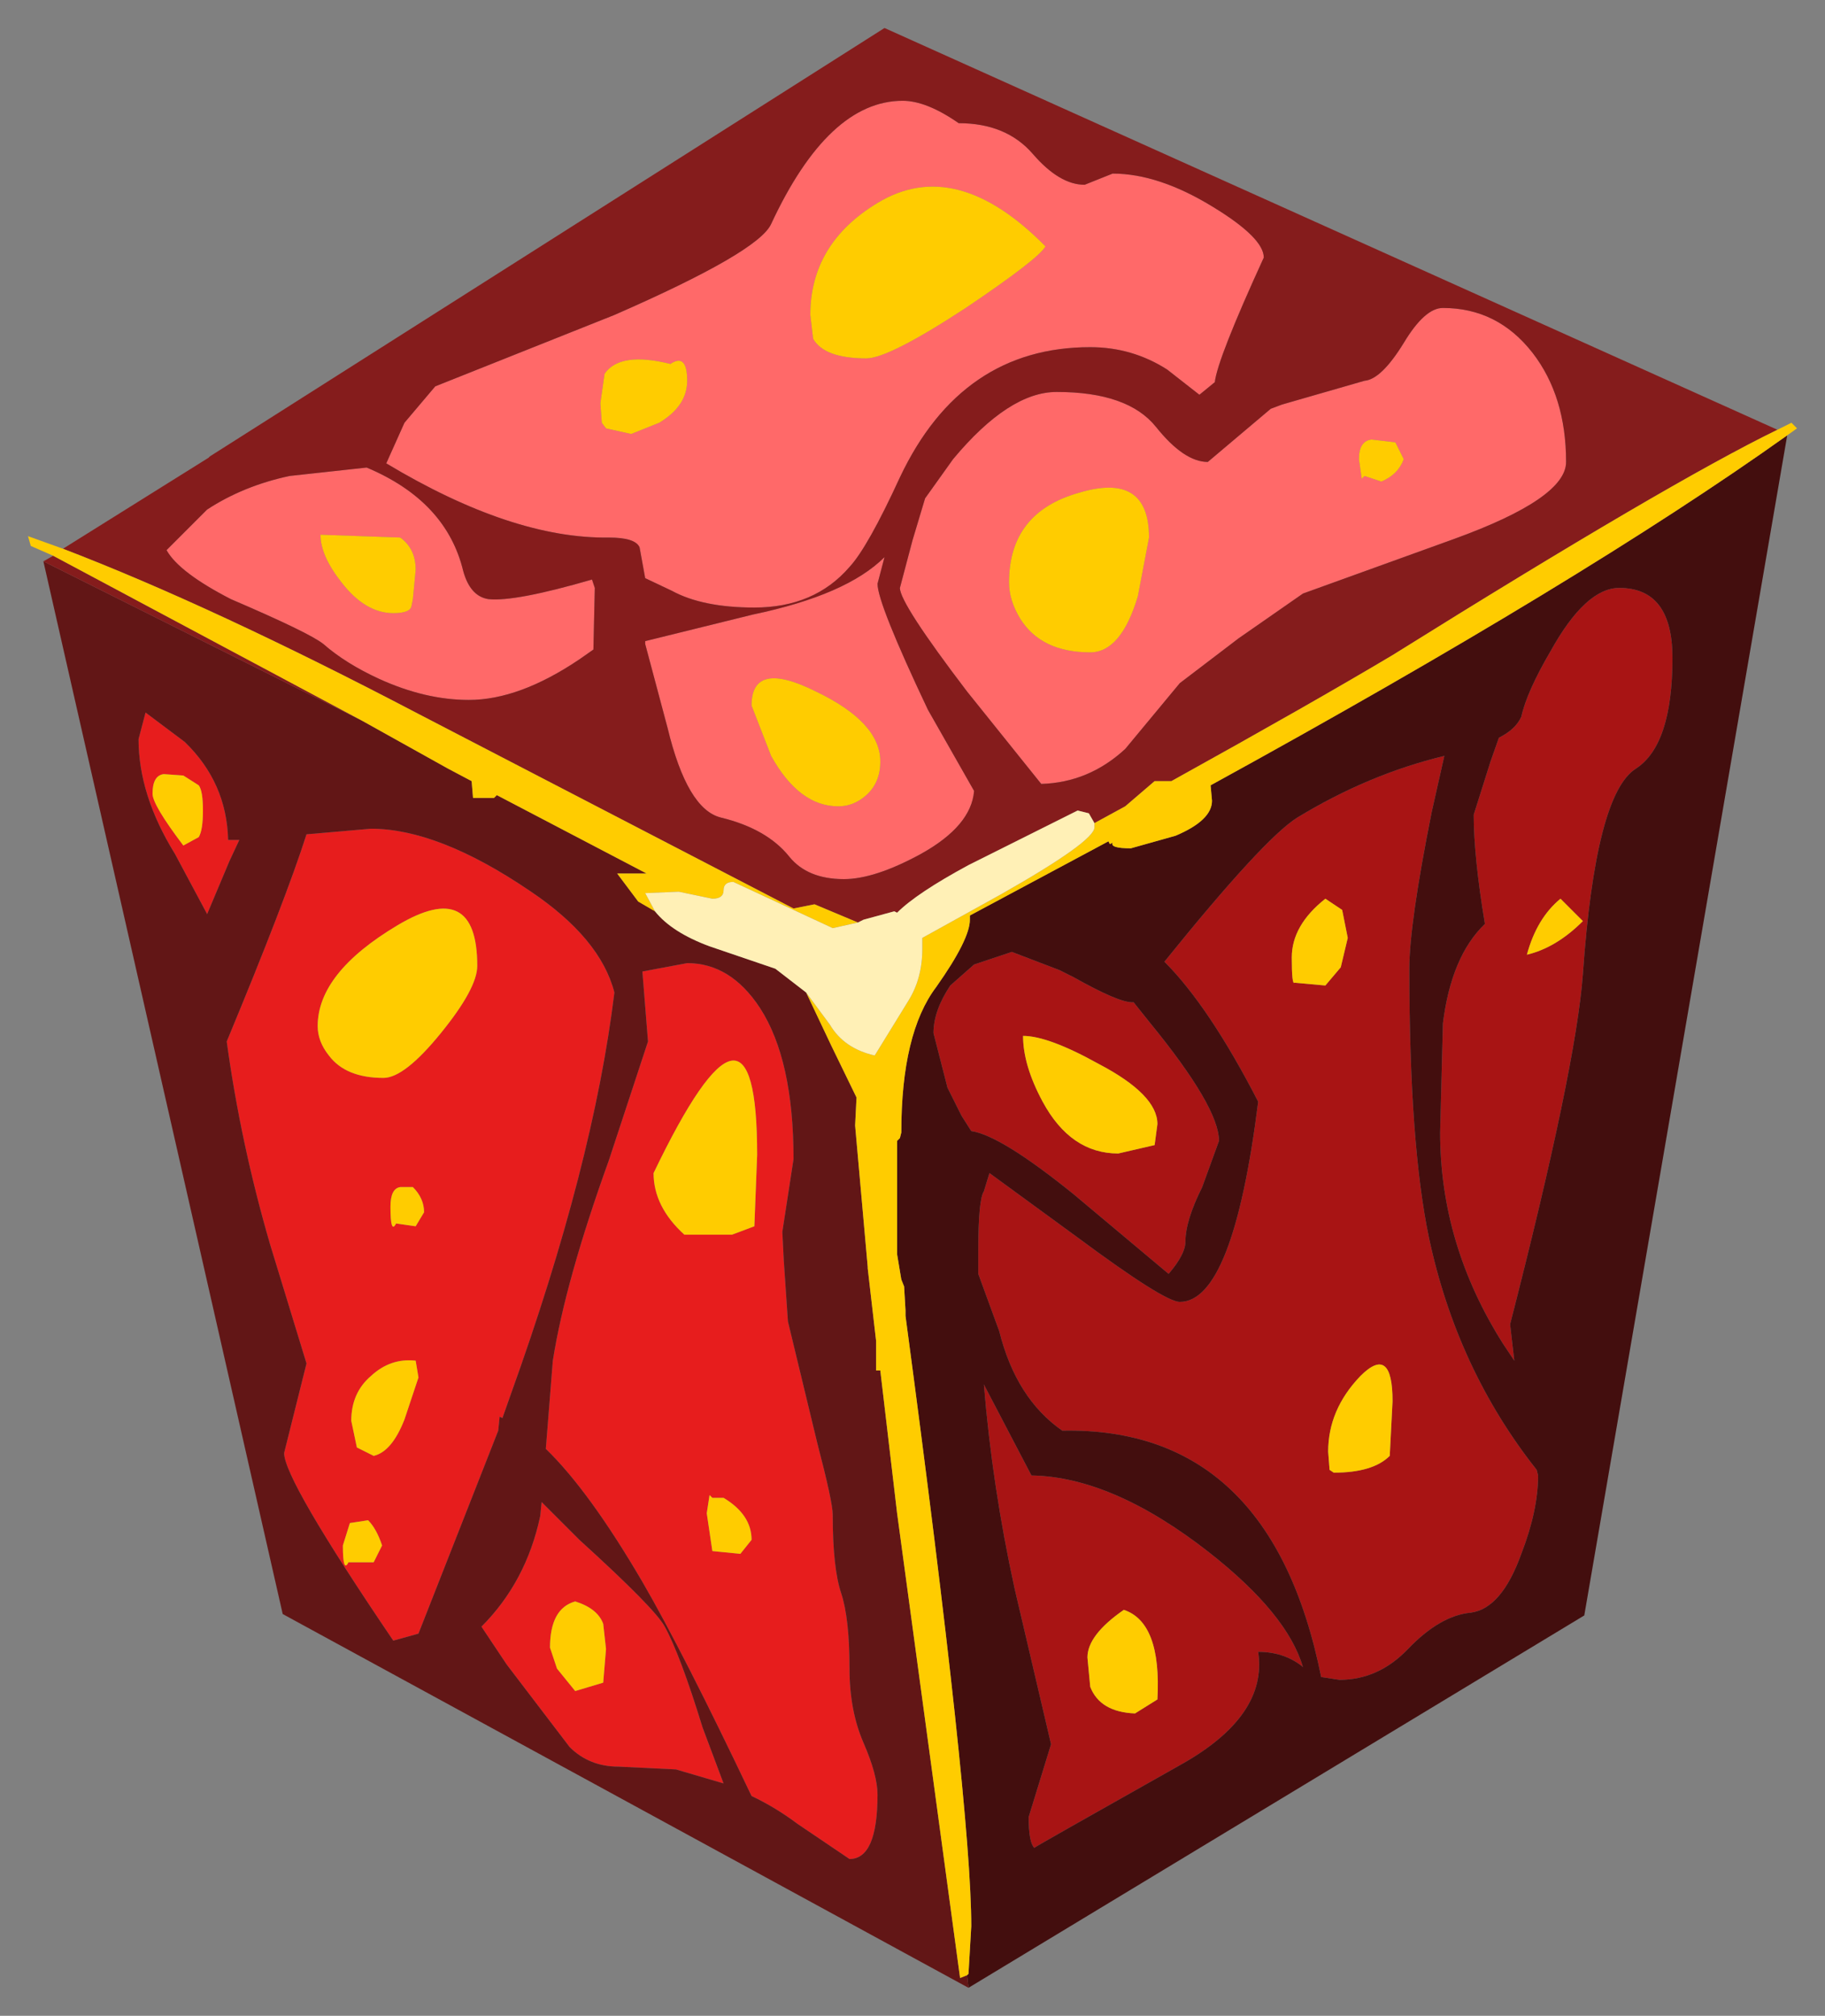 <?xml version="1.0" encoding="UTF-8" standalone="no"?>
<svg xmlns:xlink="http://www.w3.org/1999/xlink" height="72px" width="65.2px" xmlns="http://www.w3.org/2000/svg">
  <rect width="100%" height="100%" fill="#808080" stroke="none"/>
  <g transform="matrix(1.0, 0.0, 0.0, 1.0, 36.55, 36)">
    <path d="M-30.7 -8.35 Q-31.1 -8.3 -31.1 -7.65 -31.1 -7.25 -30.0 -5.8 L-29.45 -6.1 Q-29.3 -6.35 -29.3 -7.05 -29.3 -7.75 -29.45 -7.95 L-30.0 -8.3 -30.7 -8.35 M-31.6 -9.6 L-31.35 -10.55 -29.95 -9.5 Q-28.45 -8.05 -28.4 -6.0 L-28.0 -6.0 -28.35 -5.25 -29.15 -3.35 -30.3 -5.5 Q-31.6 -7.6 -31.6 -9.6 M-25.6 -6.2 L-23.3 -6.4 Q-20.9 -6.4 -17.65 -4.2 -15.1 -2.5 -14.6 -0.55 -15.35 5.6 -18.3 13.8 L-18.6 14.65 -18.7 14.6 -18.75 15.1 -21.6 22.35 -22.5 22.6 Q-26.4 16.85 -26.4 15.9 L-25.6 12.7 -26.9 8.45 Q-27.95 4.85 -28.45 1.2 -26.35 -3.85 -25.6 -6.2 M-13.6 -1.3 L-12.0 -1.6 Q-10.45 -1.6 -9.4 0.0 -8.2 1.85 -8.2 5.4 L-8.6 8.0 -8.55 9.0 -8.4 11.2 -7.35 15.55 Q-6.8 17.65 -6.8 18.1 -6.8 20.0 -6.5 20.9 -6.2 21.8 -6.2 23.6 -6.2 25.1 -5.7 26.25 -5.2 27.4 -5.2 28.1 -5.2 30.4 -6.2 30.4 L-8.05 29.15 Q-8.85 28.55 -9.7 28.15 -12.15 23.0 -13.6 20.5 -15.5 17.25 -17.05 15.75 L-16.8 12.6 Q-16.35 9.75 -14.8 5.45 L-13.4 1.2 -13.6 -1.3 M-11.2 17.4 L-11.3 18.05 -11.1 19.4 -10.1 19.5 -9.7 19.0 Q-9.7 18.1 -10.7 17.5 L-11.1 17.5 -11.2 17.4 M-9.6 7.8 L-9.5 5.25 Q-9.5 -1.8 -13.2 5.9 -13.2 7.1 -12.1 8.1 L-10.4 8.1 -9.6 7.8 M-19.5 -1.5 Q-19.5 -4.65 -22.35 -2.95 -25.2 -1.25 -25.2 0.65 -25.2 1.2 -24.8 1.7 -24.2 2.5 -22.85 2.5 -22.1 2.5 -20.8 0.9 -19.5 -0.7 -19.5 -1.5 M-17.25 18.15 L-17.2 17.65 -15.85 19.0 Q-13.15 21.45 -12.8 22.1 -12.25 23.1 -11.45 25.7 L-10.7 27.7 -12.4 27.2 -14.45 27.1 Q-15.5 27.1 -16.2 26.4 L-18.45 23.45 -19.35 22.1 Q-17.75 20.5 -17.25 18.15 M-23.4 18.3 L-24.05 18.4 -24.3 19.2 Q-24.3 20.2 -24.1 19.8 L-23.2 19.8 -22.9 19.2 Q-23.1 18.6 -23.4 18.3 M-21.6 13.2 L-21.7 12.6 Q-22.6 12.5 -23.3 13.15 -24.0 13.75 -24.0 14.75 L-23.8 15.7 -23.2 16.0 Q-22.55 15.85 -22.1 14.7 L-21.6 13.2 M-21.8 6.4 L-22.25 6.4 Q-22.6 6.45 -22.6 7.1 -22.6 8.1 -22.4 7.7 L-21.7 7.8 -21.4 7.3 Q-21.4 6.8 -21.8 6.4 M-16.65 23.6 L-16.0 24.4 -15.0 24.1 -14.9 22.9 -15.0 22.0 Q-15.2 21.45 -16.0 21.2 -16.9 21.45 -16.9 22.85 L-16.65 23.6" fill="#e71d1d" fill-rule="evenodd" stroke="none"/>
    <path d="M1.5 -1.25 L1.8 -1.1 Q3.4 -0.2 3.9 -0.2 L3.95 -0.2 4.55 0.55 Q7.0 3.55 7.0 4.75 L6.4 6.4 Q5.8 7.6 5.8 8.35 5.8 8.8 5.2 9.5 L1.8 6.65 Q-0.8 4.55 -1.85 4.4 L-2.2 3.85 -2.7 2.85 -3.2 0.9 Q-3.2 0.1 -2.6 -0.8 L-1.75 -1.55 -0.4 -2.0 1.3 -1.35 1.5 -1.25 M9.6 -1.8 Q9.6 -0.8 9.7 -0.9 L10.8 -0.8 11.35 -1.45 11.6 -2.5 11.4 -3.5 10.8 -3.9 Q9.6 -2.95 9.6 -1.8 M16.1 -6.9 L16.7 -8.8 17.0 -9.65 Q17.6 -9.95 17.8 -10.4 18.0 -11.3 18.85 -12.75 20.1 -15.0 21.3 -15.0 23.2 -15.0 23.2 -12.5 23.2 -9.4 21.9 -8.55 20.45 -7.65 20.0 -1.2 19.75 2.15 17.4 11.3 L17.55 12.6 17.15 12.0 Q14.9 8.45 14.9 4.45 L15.0 0.55 Q15.3 -1.85 16.5 -3.0 16.1 -5.4 16.1 -6.9 M5.05 -1.65 Q8.6 -6.05 9.8 -6.8 12.35 -8.35 15.05 -9.0 L14.6 -7.0 Q13.8 -3.0 13.8 -1.4 13.8 4.85 14.5 8.2 15.5 12.9 18.35 16.5 L18.4 16.7 Q18.4 17.95 17.8 19.5 17.1 21.45 16.0 21.6 14.9 21.7 13.75 22.9 12.7 24.0 11.3 24.0 L10.65 23.9 Q8.85 14.95 1.4 15.1 -0.25 13.95 -0.85 11.55 L-1.6 9.5 -1.6 8.7 Q-1.6 6.85 -1.4 6.55 L-1.2 5.9 1.95 8.2 Q5.05 10.5 5.6 10.5 7.5 10.5 8.4 3.35 6.65 -0.05 5.05 -1.65 M3.4 5.2 L4.7 4.9 4.8 4.15 Q4.8 3.1 2.7 2.0 0.9 1.0 0.0 1.0 0.0 2.05 0.7 3.35 1.7 5.2 3.4 5.2 M20.0 -3.1 L19.2 -3.9 Q18.35 -3.2 18.0 -1.9 19.05 -2.15 20.0 -3.1 M0.3 16.7 Q3.2 16.75 6.65 19.45 9.45 21.65 10.0 23.55 L9.95 23.5 Q9.3 23.0 8.4 23.0 8.75 25.3 5.6 27.05 0.45 29.95 0.4 30.0 0.2 29.8 0.2 28.9 L1.0 26.3 -0.3 20.75 Q-1.1 17.1 -1.4 13.45 L0.3 16.7 M10.95 16.5 L11.1 16.6 Q12.5 16.6 13.1 16.0 L13.2 14.05 Q13.2 12.0 12.05 13.15 10.9 14.35 10.9 15.85 L10.95 16.5 M2.3 23.2 L2.4 24.25 Q2.75 25.15 4.0 25.2 L4.8 24.7 Q4.95 21.95 3.6 21.5 2.3 22.4 2.3 23.2" fill="#a81414" fill-rule="evenodd" stroke="none"/>
    <path d="M18.2 -23.4 Q19.4 -21.85 19.4 -19.5 19.4 -18.2 15.4 -16.75 L10.0 -14.8 7.7 -13.2 5.6 -11.6 3.65 -9.25 Q2.35 -8.05 0.65 -8.0 L-2.0 -11.3 Q-4.4 -14.45 -4.4 -15.0 L-3.95 -16.7 -3.5 -18.2 -2.5 -19.6 Q-0.5 -22.0 1.2 -22.0 3.75 -22.0 4.75 -20.75 5.75 -19.5 6.6 -19.5 L8.85 -21.4 9.25 -21.55 12.2 -22.4 Q12.8 -22.45 13.6 -23.75 14.35 -25.0 15.0 -25.0 16.95 -25.0 18.2 -23.4 M0.35 -30.5 Q1.3 -29.4 2.2 -29.4 L2.7 -29.6 3.2 -29.8 Q4.85 -29.8 6.8 -28.6 8.6 -27.5 8.6 -26.8 6.95 -23.2 6.85 -22.35 L6.3 -21.9 5.15 -22.8 Q3.9 -23.6 2.4 -23.6 -2.2 -23.6 -4.4 -18.95 -5.55 -16.45 -6.2 -15.75 -7.45 -14.3 -9.6 -14.3 -11.45 -14.3 -12.55 -14.9 L-13.5 -15.35 -13.7 -16.45 Q-13.85 -16.8 -14.8 -16.8 -18.25 -16.75 -22.75 -19.45 L-22.1 -20.9 -21.0 -22.2 -14.6 -24.75 Q-9.45 -27.0 -9.0 -28.0 -6.95 -32.4 -4.3 -32.4 -3.45 -32.4 -2.3 -31.6 -0.6 -31.6 0.35 -30.5 M4.1 -14.7 L4.5 -16.8 Q4.5 -19.15 2.0 -18.4 -0.5 -17.7 -0.5 -15.2 -0.5 -14.55 -0.1 -13.9 0.65 -12.7 2.4 -12.7 3.5 -12.7 4.1 -14.7 M12.45 -20.3 Q12.0 -20.25 12.0 -19.6 L12.1 -18.9 12.2 -19.0 12.8 -18.8 Q13.4 -19.05 13.6 -19.6 L13.3 -20.2 12.45 -20.3 M-21.7 -15.65 Q-21.7 -16.4 -22.25 -16.8 L-25.1 -16.9 Q-25.1 -16.15 -24.35 -15.2 -23.5 -14.1 -22.5 -14.1 -21.9 -14.1 -21.85 -14.35 L-21.8 -14.6 -21.7 -15.65 M-29.15 -17.8 Q-27.85 -18.65 -26.2 -19.0 L-23.45 -19.3 Q-20.6 -18.1 -20.0 -15.6 -19.75 -14.7 -19.1 -14.6 -18.15 -14.5 -15.4 -15.3 L-15.3 -15.0 -15.35 -12.8 -15.85 -12.45 Q-18.0 -11.0 -19.8 -11.0 -21.35 -11.0 -23.0 -11.75 -24.2 -12.3 -25.0 -13.0 -25.5 -13.4 -28.3 -14.6 -30.15 -15.55 -30.6 -16.35 L-29.15 -17.8 M-7.5 -23.9 Q-7.1 -23.2 -5.6 -23.2 -4.8 -23.2 -2.05 -25.0 0.55 -26.75 0.8 -27.2 -2.4 -30.45 -5.2 -28.75 -7.6 -27.3 -7.6 -24.75 L-7.5 -23.9 M-9.65 -14.05 Q-6.3 -14.75 -4.95 -16.1 L-5.2 -15.15 Q-5.2 -14.45 -3.4 -10.65 L-1.75 -7.75 Q-1.85 -6.5 -3.65 -5.5 -5.3 -4.6 -6.4 -4.6 -7.7 -4.6 -8.35 -5.4 -9.15 -6.4 -10.8 -6.8 -12.0 -7.1 -12.7 -10.0 L-13.5 -13.0 -13.5 -13.1 -9.65 -14.05 M-12.0 -22.4 Q-12.0 -23.4 -12.6 -23.0 -14.4 -23.45 -14.95 -22.65 L-15.1 -21.6 -15.05 -20.9 -14.9 -20.7 -14.0 -20.5 -13.0 -20.9 Q-12.0 -21.5 -12.0 -22.4 M-6.6 -7.2 Q-6.05 -7.2 -5.6 -7.6 -5.1 -8.05 -5.1 -8.8 -5.1 -10.2 -7.4 -11.3 -9.7 -12.45 -9.7 -10.8 L-9.0 -9.0 Q-8.0 -7.2 -6.6 -7.2" fill="#ff6969" fill-rule="evenodd" stroke="none"/>
    <path d="M-2.0 34.55 L-1.95 34.5 -1.85 32.8 Q-1.85 28.55 -4.2 11.0 L-4.2 10.8 -4.25 9.95 -4.35 9.7 -4.5 8.8 -4.5 4.75 -4.4 4.65 -4.35 4.45 Q-4.35 0.9 -3.1 -0.75 -1.9 -2.45 -1.9 -3.15 L-1.9 -3.3 3.05 -5.95 3.1 -5.85 3.2 -5.9 Q3.1 -5.7 3.85 -5.7 L5.45 -6.15 Q6.75 -6.7 6.75 -7.4 L6.7 -7.95 Q20.0 -15.25 27.3 -20.45 L20.05 21.7 -1.95 35.0 -2.0 34.55 M1.5 -1.25 L1.3 -1.35 -0.4 -2.0 -1.75 -1.55 -2.6 -0.8 Q-3.2 0.1 -3.2 0.9 L-2.7 2.85 -2.2 3.85 -1.85 4.4 Q-0.8 4.55 1.8 6.65 L5.2 9.5 Q5.8 8.8 5.8 8.35 5.8 7.6 6.4 6.4 L7.0 4.75 Q7.0 3.55 4.55 0.55 L3.95 -0.2 3.9 -0.2 Q3.4 -0.2 1.8 -1.1 L1.5 -1.25 M5.05 -1.65 Q6.65 -0.05 8.4 3.35 7.5 10.5 5.6 10.5 5.05 10.5 1.95 8.2 L-1.2 5.9 -1.4 6.55 Q-1.6 6.85 -1.6 8.7 L-1.6 9.5 -0.85 11.55 Q-0.25 13.95 1.4 15.1 8.85 14.95 10.65 23.9 L11.3 24.0 Q12.7 24.0 13.75 22.9 14.9 21.7 16.0 21.6 17.1 21.45 17.8 19.5 18.4 17.95 18.4 16.7 L18.35 16.5 Q15.5 12.9 14.5 8.2 13.8 4.85 13.8 -1.4 13.8 -3.0 14.6 -7.0 L15.05 -9.0 Q12.35 -8.35 9.8 -6.8 8.6 -6.05 5.05 -1.65 M16.1 -6.9 Q16.1 -5.4 16.5 -3.0 15.3 -1.85 15.0 0.55 L14.9 4.45 Q14.9 8.45 17.15 12.0 L17.55 12.6 17.4 11.3 Q19.75 2.15 20.0 -1.2 20.45 -7.65 21.9 -8.55 23.2 -9.4 23.2 -12.5 23.2 -15.0 21.3 -15.0 20.1 -15.0 18.85 -12.75 18.0 -11.3 17.8 -10.4 17.6 -9.95 17.0 -9.65 L16.7 -8.8 16.1 -6.9 M0.3 16.7 L-1.4 13.45 Q-1.1 17.1 -0.3 20.75 L1.0 26.3 0.2 28.9 Q0.2 29.8 0.4 30.0 0.45 29.95 5.6 27.05 8.75 25.3 8.4 23.0 9.3 23.0 9.95 23.5 L10.0 23.55 Q9.45 21.65 6.65 19.45 3.2 16.75 0.3 16.7" fill="#430e0e" fill-rule="evenodd" stroke="none"/>
    <path d="M-2.0 34.55 L-1.95 35.0 -26.45 21.65 -35.0 -15.95 -23.6 -10.25 -20.55 -8.55 -19.7 -8.1 -19.65 -7.5 -18.9 -7.5 -18.8 -7.6 -13.45 -4.8 -14.5 -4.8 -13.75 -3.8 -13.15 -3.45 Q-12.55 -2.7 -11.2 -2.2 L-8.85 -1.4 -7.75 -0.55 -6.85 1.35 -5.95 3.2 -6.0 4.2 -5.55 9.25 -5.55 9.3 -5.25 11.9 -5.25 12.95 -5.1 12.95 -4.5 18.05 -2.25 34.65 -2.0 34.55 M-31.6 -9.6 Q-31.6 -7.6 -30.3 -5.5 L-29.15 -3.35 -28.35 -5.25 -28.0 -6.0 -28.4 -6.0 Q-28.45 -8.05 -29.95 -9.5 L-31.35 -10.55 -31.6 -9.6 M-25.6 -6.2 Q-26.35 -3.85 -28.45 1.2 -27.95 4.85 -26.9 8.45 L-25.6 12.7 -26.4 15.9 Q-26.4 16.85 -22.5 22.6 L-21.6 22.35 -18.75 15.1 -18.7 14.6 -18.6 14.65 -18.3 13.8 Q-15.35 5.6 -14.6 -0.55 -15.1 -2.5 -17.65 -4.2 -20.9 -6.4 -23.3 -6.4 L-25.6 -6.2 M-13.6 -1.3 L-13.4 1.2 -14.8 5.45 Q-16.35 9.75 -16.8 12.6 L-17.05 15.75 Q-15.5 17.25 -13.6 20.5 -12.15 23.0 -9.7 28.15 -8.85 28.55 -8.05 29.15 L-6.2 30.4 Q-5.2 30.4 -5.2 28.1 -5.2 27.4 -5.7 26.25 -6.2 25.1 -6.2 23.6 -6.2 21.8 -6.5 20.9 -6.8 20.0 -6.8 18.1 -6.8 17.65 -7.35 15.55 L-8.4 11.2 -8.55 9.0 -8.6 8.0 -8.2 5.4 Q-8.2 1.85 -9.4 0.0 -10.45 -1.6 -12.0 -1.6 L-13.6 -1.3 M-17.25 18.15 Q-17.75 20.5 -19.35 22.1 L-18.45 23.45 -16.2 26.4 Q-15.5 27.1 -14.45 27.1 L-12.4 27.2 -10.7 27.7 -11.45 25.7 Q-12.25 23.1 -12.8 22.1 -13.15 21.45 -15.85 19.0 L-17.2 17.65 -17.25 18.15" fill="#621616" fill-rule="evenodd" stroke="none"/>
    <path d="M0.35 -30.5 Q-0.6 -31.6 -2.3 -31.6 -3.45 -32.4 -4.3 -32.4 -6.95 -32.4 -9.0 -28.0 -9.45 -27.0 -14.6 -24.75 L-21.0 -22.2 -22.1 -20.9 -22.75 -19.45 Q-18.25 -16.75 -14.8 -16.8 -13.85 -16.8 -13.7 -16.45 L-13.5 -15.35 -12.55 -14.9 Q-11.45 -14.3 -9.6 -14.3 -7.45 -14.3 -6.2 -15.75 -5.55 -16.45 -4.4 -18.95 -2.2 -23.6 2.4 -23.6 3.9 -23.6 5.15 -22.8 L6.3 -21.9 6.85 -22.35 Q6.95 -23.2 8.6 -26.8 8.6 -27.5 6.8 -28.6 4.85 -29.8 3.2 -29.8 L2.7 -29.6 2.2 -29.4 Q1.3 -29.4 0.35 -30.5 M18.2 -23.4 Q16.95 -25.0 15.0 -25.0 14.35 -25.0 13.6 -23.75 12.8 -22.45 12.2 -22.4 L9.25 -21.55 8.85 -21.4 6.6 -19.5 Q5.75 -19.5 4.75 -20.75 3.75 -22.0 1.2 -22.0 -0.5 -22.0 -2.5 -19.6 L-3.5 -18.2 -3.95 -16.7 -4.4 -15.0 Q-4.4 -14.45 -2.0 -11.3 L0.65 -8.0 Q2.35 -8.05 3.65 -9.25 L5.6 -11.6 7.7 -13.2 10.0 -14.8 15.4 -16.75 Q19.4 -18.2 19.4 -19.5 19.4 -21.85 18.2 -23.4 M26.95 -20.65 Q23.05 -18.75 13.2 -12.6 10.35 -10.9 5.3 -8.1 L4.7 -8.1 3.65 -7.2 2.55 -6.6 2.35 -6.95 1.95 -7.05 -1.95 -5.1 Q-3.8 -4.1 -4.5 -3.4 L-4.6 -3.45 -5.7 -3.15 -5.9 -3.05 -7.45 -3.7 -8.2 -3.55 -21.6 -10.5 Q-28.95 -14.35 -34.3 -16.4 L-29.1 -19.65 -29.05 -19.7 -4.95 -35.0 26.95 -20.65 M-29.15 -17.8 L-30.6 -16.35 Q-30.15 -15.55 -28.3 -14.6 -25.5 -13.4 -25.0 -13.0 -24.2 -12.3 -23.0 -11.75 -21.35 -11.0 -19.8 -11.0 -18.0 -11.0 -15.85 -12.45 L-15.35 -12.8 -15.3 -15.0 -15.4 -15.3 Q-18.15 -14.5 -19.1 -14.6 -19.75 -14.7 -20.0 -15.6 -20.6 -18.1 -23.45 -19.3 L-26.2 -19.0 Q-27.85 -18.65 -29.15 -17.8 M-35.0 -15.95 L-34.65 -16.15 -23.6 -10.25 -35.0 -15.95 M-9.65 -14.05 L-13.5 -13.1 -13.5 -13.0 -12.7 -10.0 Q-12.0 -7.1 -10.8 -6.8 -9.15 -6.4 -8.35 -5.4 -7.7 -4.6 -6.4 -4.6 -5.3 -4.6 -3.65 -5.5 -1.85 -6.5 -1.75 -7.75 L-3.4 -10.65 Q-5.2 -14.45 -5.2 -15.15 L-4.95 -16.1 Q-6.3 -14.75 -9.65 -14.05" fill="#851c1c" fill-rule="evenodd" stroke="none"/>
    <path d="M12.45 -20.3 L13.3 -20.2 13.6 -19.6 Q13.4 -19.05 12.8 -18.8 L12.2 -19.0 12.1 -18.9 12.0 -19.6 Q12.0 -20.25 12.45 -20.3 M4.1 -14.7 Q3.5 -12.7 2.4 -12.7 0.65 -12.7 -0.1 -13.9 -0.5 -14.55 -0.5 -15.2 -0.5 -17.7 2.0 -18.4 4.5 -19.15 4.5 -16.8 L4.1 -14.7 M27.3 -20.45 Q20.0 -15.25 6.7 -7.95 L6.75 -7.4 Q6.75 -6.7 5.45 -6.15 L3.85 -5.7 Q3.1 -5.7 3.2 -5.9 L3.1 -5.85 3.05 -5.95 -1.9 -3.3 -1.9 -3.15 Q-1.9 -2.45 -3.1 -0.75 -4.35 0.9 -4.35 4.45 L-4.4 4.65 -4.5 4.75 -4.5 8.8 -4.35 9.7 -4.25 9.95 -4.2 10.8 -4.2 11.0 Q-1.85 28.55 -1.85 32.8 L-1.95 34.5 -2.0 34.55 -2.25 34.65 -4.5 18.05 -5.1 12.95 -5.25 12.95 -5.25 11.9 -5.55 9.3 -5.55 9.25 -6.0 4.2 -5.95 3.2 -6.85 1.35 -7.75 -0.55 -6.9 0.6 Q-6.4 1.45 -5.3 1.7 L-4.1 -0.25 Q-3.6 -1.05 -3.6 -2.1 L-3.6 -2.5 -0.8 -4.05 Q2.55 -5.95 2.55 -6.45 L2.55 -6.6 3.65 -7.2 4.7 -8.1 5.3 -8.1 Q10.35 -10.9 13.2 -12.6 23.05 -18.75 26.95 -20.65 L27.45 -20.9 27.65 -20.7 27.3 -20.45 M9.6 -1.8 Q9.6 -2.95 10.8 -3.9 L11.4 -3.5 11.6 -2.5 11.35 -1.45 10.8 -0.8 9.7 -0.9 Q9.6 -0.8 9.6 -1.8 M20.0 -3.1 Q19.05 -2.15 18.0 -1.9 18.35 -3.2 19.2 -3.9 L20.0 -3.1 M3.4 5.2 Q1.7 5.2 0.7 3.35 0.0 2.05 0.0 1.0 0.9 1.0 2.7 2.0 4.8 3.1 4.8 4.15 L4.7 4.9 3.4 5.2 M2.3 23.2 Q2.3 22.4 3.6 21.5 4.95 21.95 4.8 24.7 L4.0 25.2 Q2.75 25.15 2.4 24.25 L2.3 23.2 M10.95 16.5 L10.9 15.85 Q10.9 14.35 12.05 13.15 13.2 12.0 13.2 14.05 L13.1 16.0 Q12.5 16.6 11.1 16.6 L10.95 16.5 M-34.3 -16.4 Q-28.95 -14.35 -21.6 -10.5 L-8.2 -3.55 -7.45 -3.7 -5.9 -3.05 -6.8 -2.85 -10.35 -4.5 Q-10.7 -4.5 -10.7 -4.2 -10.7 -3.9 -11.1 -3.9 L-12.3 -4.15 -13.5 -4.1 -13.15 -3.45 -13.75 -3.8 -14.5 -4.8 -13.45 -4.8 -18.8 -7.6 -18.9 -7.5 -19.65 -7.5 -19.7 -8.1 -20.55 -8.55 -23.6 -10.25 -34.65 -16.15 -35.45 -16.5 -35.55 -16.85 -34.3 -16.4 M-21.7 -15.65 L-21.8 -14.6 -21.85 -14.35 Q-21.9 -14.1 -22.5 -14.1 -23.5 -14.1 -24.35 -15.2 -25.1 -16.15 -25.1 -16.9 L-22.25 -16.8 Q-21.7 -16.4 -21.7 -15.65 M-30.7 -8.35 L-30.0 -8.3 -29.45 -7.95 Q-29.3 -7.75 -29.3 -7.05 -29.3 -6.35 -29.45 -6.1 L-30.0 -5.8 Q-31.1 -7.25 -31.1 -7.65 -31.1 -8.3 -30.7 -8.35 M-7.5 -23.9 L-7.6 -24.75 Q-7.6 -27.3 -5.2 -28.75 -2.4 -30.45 0.8 -27.2 0.55 -26.75 -2.05 -25.0 -4.8 -23.2 -5.6 -23.2 -7.1 -23.2 -7.5 -23.9 M-12.0 -22.4 Q-12.0 -21.5 -13.0 -20.9 L-14.0 -20.5 -14.9 -20.7 -15.05 -20.9 -15.1 -21.6 -14.95 -22.65 Q-14.4 -23.45 -12.6 -23.0 -12.0 -23.4 -12.0 -22.4 M-6.6 -7.2 Q-8.0 -7.2 -9.0 -9.0 L-9.7 -10.8 Q-9.7 -12.45 -7.4 -11.3 -5.1 -10.2 -5.1 -8.8 -5.1 -8.05 -5.6 -7.6 -6.05 -7.2 -6.6 -7.2 M-19.5 -1.5 Q-19.5 -0.7 -20.8 0.9 -22.1 2.5 -22.85 2.5 -24.2 2.5 -24.8 1.7 -25.2 1.2 -25.2 0.65 -25.2 -1.25 -22.35 -2.95 -19.5 -4.65 -19.5 -1.5 M-9.6 7.8 L-10.4 8.1 -12.1 8.1 Q-13.2 7.1 -13.2 5.9 -9.5 -1.8 -9.5 5.25 L-9.6 7.8 M-11.2 17.4 L-11.1 17.5 -10.7 17.5 Q-9.7 18.1 -9.7 19.0 L-10.1 19.5 -11.1 19.4 -11.3 18.05 -11.2 17.4 M-16.65 23.6 L-16.9 22.85 Q-16.9 21.45 -16.0 21.2 -15.2 21.45 -15.0 22.0 L-14.9 22.9 -15.0 24.1 -16.0 24.4 -16.65 23.6 M-21.8 6.4 Q-21.4 6.8 -21.4 7.3 L-21.7 7.8 -22.4 7.7 Q-22.6 8.1 -22.6 7.1 -22.6 6.45 -22.25 6.4 L-21.8 6.4 M-21.6 13.2 L-22.1 14.7 Q-22.55 15.85 -23.2 16.0 L-23.8 15.7 -24.0 14.75 Q-24.0 13.75 -23.3 13.15 -22.6 12.5 -21.7 12.6 L-21.6 13.2 M-23.4 18.3 Q-23.1 18.6 -22.9 19.2 L-23.2 19.8 -24.1 19.8 Q-24.3 20.2 -24.3 19.2 L-24.05 18.4 -23.4 18.3" fill="#ffcc00" fill-rule="evenodd" stroke="none"/>
    <path d="M2.55 -6.6 L2.55 -6.45 Q2.55 -5.95 -0.8 -4.05 L-3.6 -2.5 -3.6 -2.1 Q-3.6 -1.05 -4.1 -0.25 L-5.3 1.7 Q-6.4 1.45 -6.9 0.6 L-7.75 -0.55 -8.85 -1.4 -11.2 -2.2 Q-12.55 -2.7 -13.15 -3.45 L-13.5 -4.1 -12.3 -4.15 -11.1 -3.9 Q-10.7 -3.9 -10.7 -4.2 -10.7 -4.5 -10.35 -4.5 L-6.8 -2.85 -5.9 -3.05 -5.7 -3.15 -4.6 -3.45 -4.5 -3.4 Q-3.8 -4.1 -1.95 -5.1 L1.95 -7.05 2.35 -6.95 2.55 -6.6" fill="#fff0b6" fill-rule="evenodd" stroke="none"/>
  </g>
</svg>